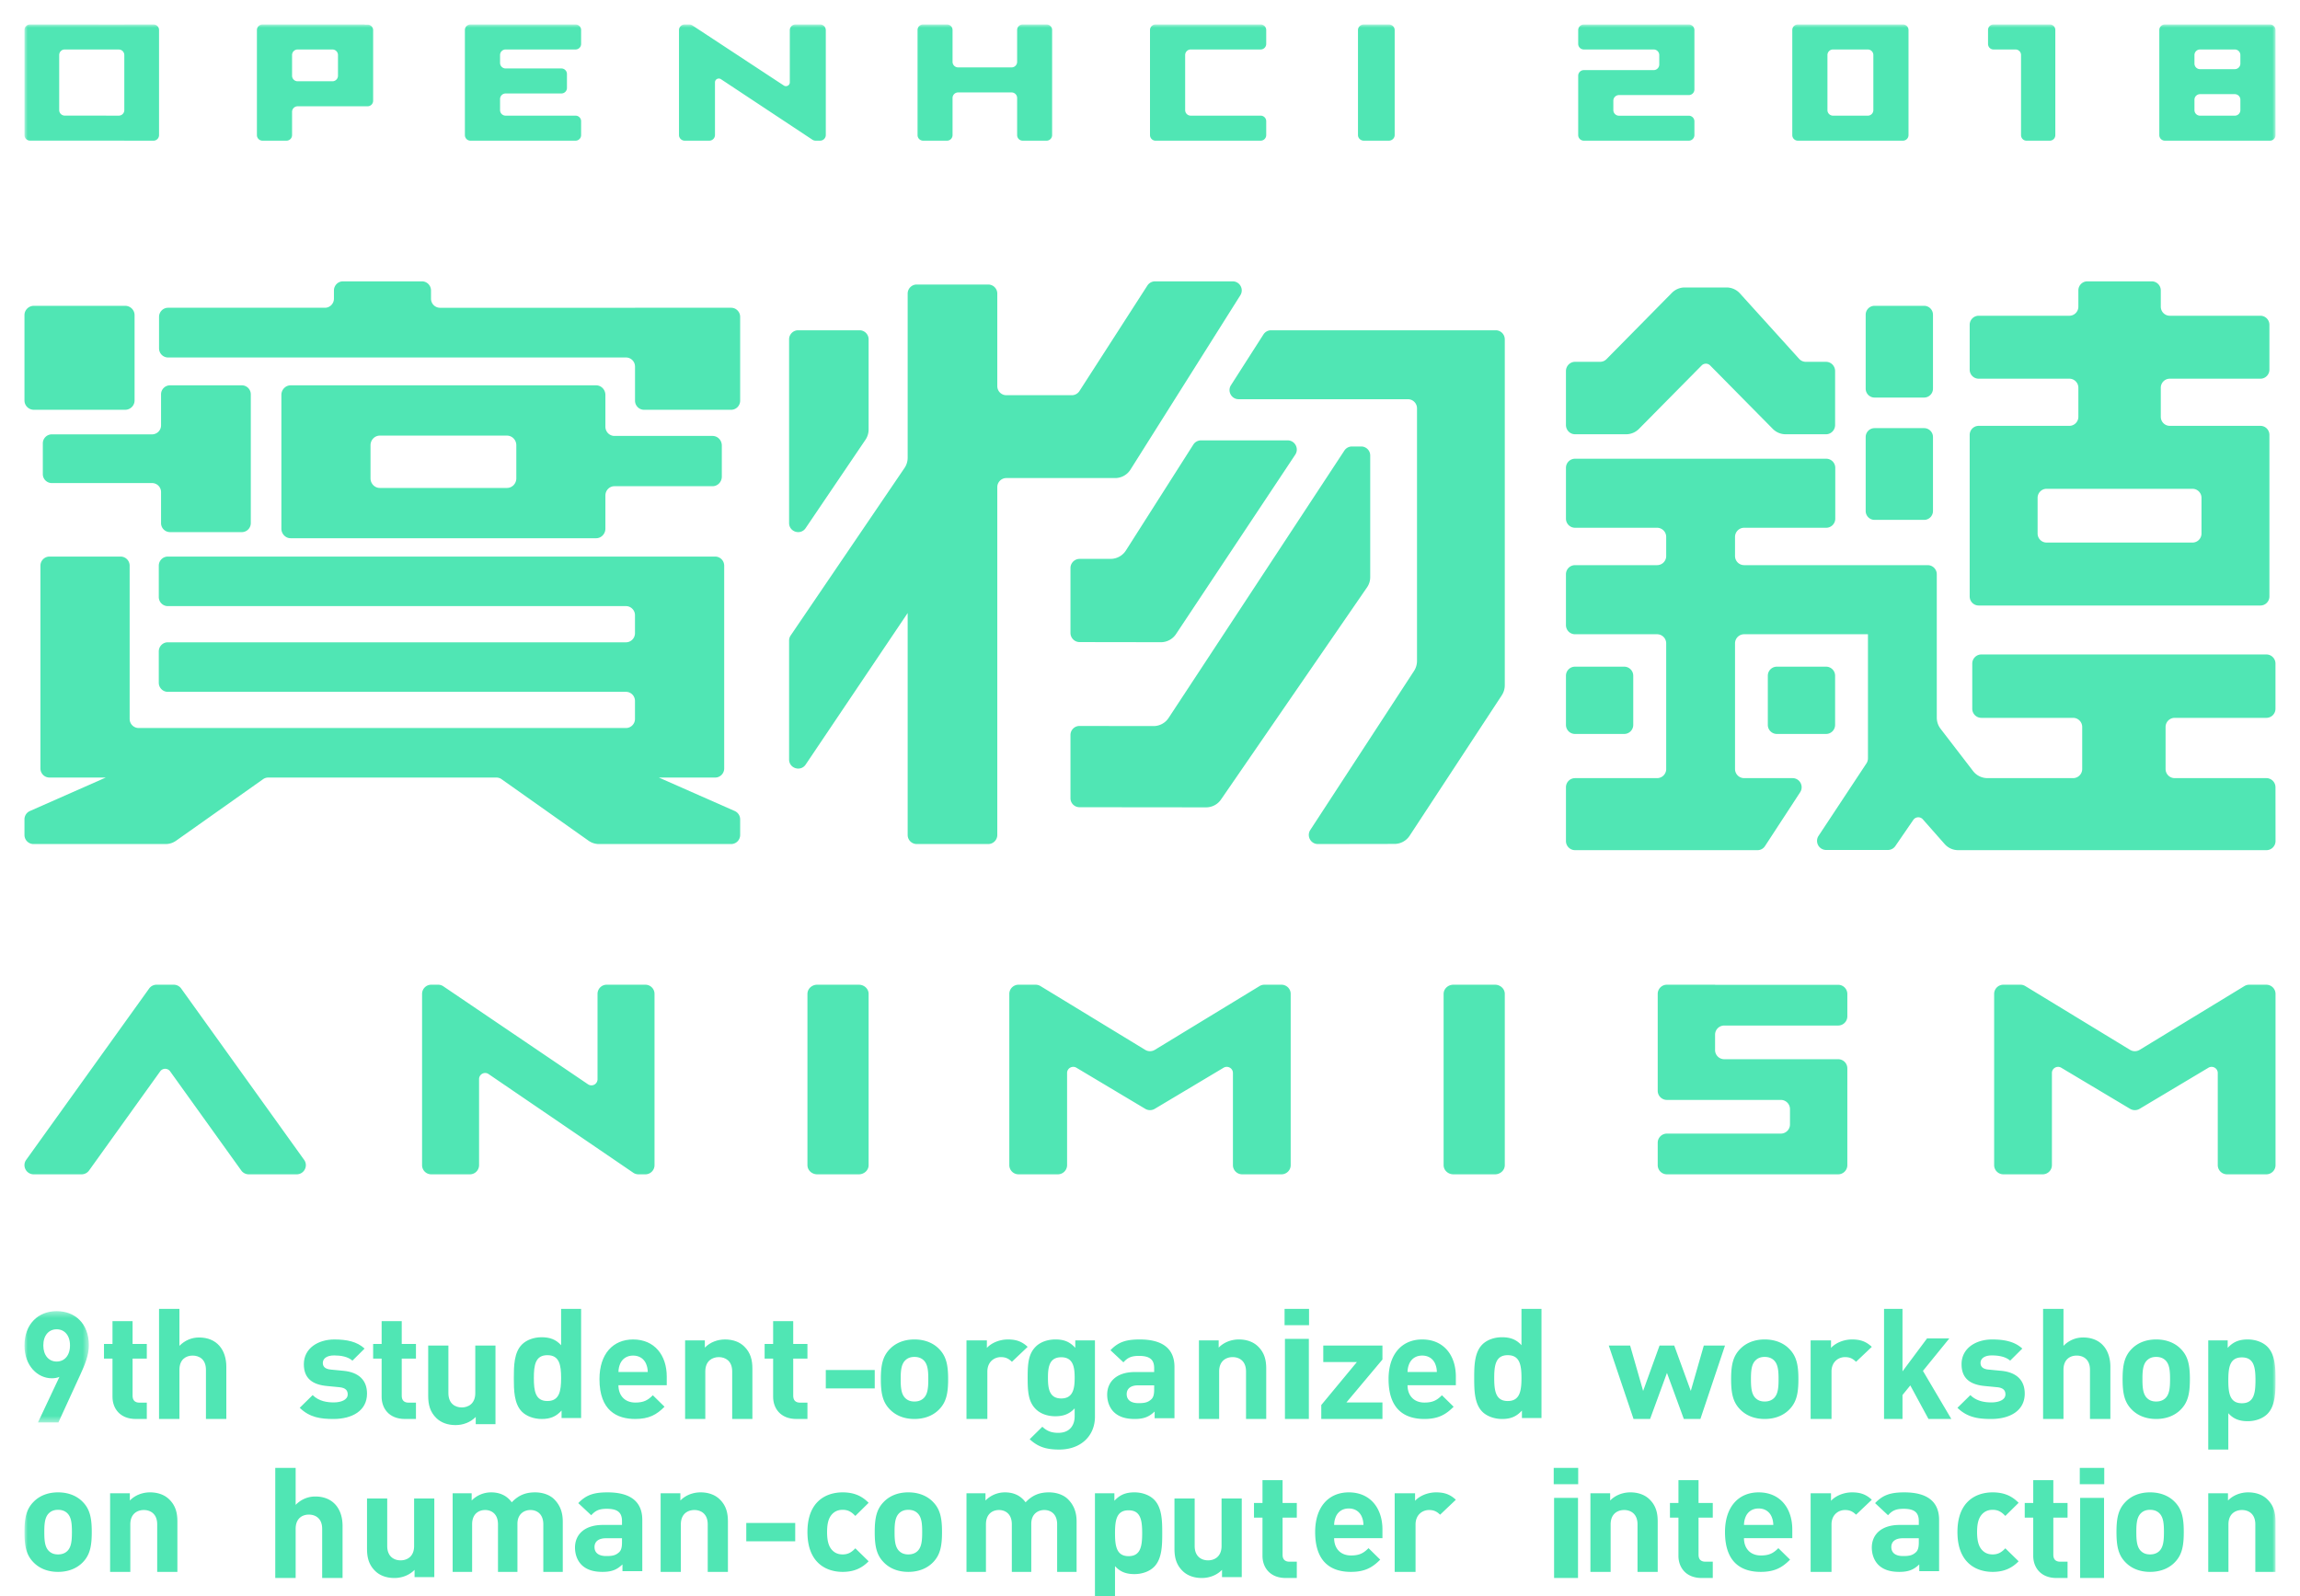 <svg xmlns="http://www.w3.org/2000/svg" xmlns:xlink="http://www.w3.org/1999/xlink" width="376" height="261" viewBox="0 0 376 261">
    <defs>
        <path id="a" d="M0 0h376v261H0z"/>
        <path id="b" d="M0 .37h10.524V18.57H0z"/>
        <path id="d" d="M0 258h368V0H0z"/>
    </defs>
    <g fill="none" fill-rule="evenodd" transform="translate(4 4)">
        <path fill="#50E6B4" d="M99.528 187.742L75.87 171.606c-.66-.45-1.554.026-1.554.829V186.5c0 .829-.668 1.5-1.491 1.5h-6.333A1.497 1.497 0 0 1 65 186.5v-28c0-.829.67-1.5 1.493-1.5h1.143c.298 0 .588.09.834.257l23.66 16.027a.996.996 0 0 0 1.553-.828V158.5c0-.829.668-1.5 1.493-1.5h6.33c.826 0 1.494.671 1.494 1.5v28c0 .829-.668 1.5-1.493 1.5h-1.142c-.297 0-.59-.09-.837-.258M128 186.498v-27.996c0-.828.717-1.502 1.603-1.502h6.794c.884 0 1.603.674 1.603 1.502v27.996c0 .83-.719 1.502-1.603 1.502h-6.794c-.886 0-1.603-.672-1.603-1.502M207 158.5v28c0 .827-.677 1.5-1.513 1.5h-6.417a1.507 1.507 0 0 1-1.513-1.5v-15.07c0-.778-.856-1.258-1.53-.855l-11.246 6.716a1.526 1.526 0 0 1-1.56 0l-11.246-6.716c-.674-.403-1.53.077-1.53.855v15.07c0 .827-.678 1.5-1.513 1.5h-6.419a1.508 1.508 0 0 1-1.513-1.5v-28c0-.829.679-1.5 1.513-1.5h2.784c.28 0 .555.077.794.221l17.117 10.425a1.52 1.52 0 0 0 1.584 0l17.119-10.425c.239-.144.512-.221.792-.221h2.784c.836 0 1.513.671 1.513 1.5M368 158.5v28c0 .827-.677 1.5-1.513 1.5h-6.419a1.507 1.507 0 0 1-1.511-1.5v-15.07c0-.778-.858-1.258-1.53-.855l-11.247 6.716c-.48.286-1.08.286-1.56 0l-11.247-6.716c-.672-.403-1.53.077-1.53.855v15.07c0 .827-.676 1.5-1.511 1.5h-6.419a1.507 1.507 0 0 1-1.513-1.5v-28c0-.829.677-1.5 1.513-1.5h2.784c.28 0 .555.077.792.221l17.119 10.425a1.52 1.52 0 0 0 1.584 0l17.119-10.425a1.53 1.53 0 0 1 .792-.221h2.784c.836 0 1.513.671 1.513 1.5M232 186.498v-27.996c0-.828.717-1.502 1.603-1.502h6.794c.884 0 1.603.674 1.603 1.502v27.996c0 .83-.719 1.502-1.603 1.502h-6.794c-.886 0-1.603-.672-1.603-1.502M298 162.172v-3.658c0-.827-.672-1.5-1.503-1.5h-20.12V157h-7.874a1.5 1.5 0 0 0-1.503 1.5v15.835c0 .83.672 1.5 1.503 1.5h18.618a1.5 1.5 0 0 1 1.503 1.5v2.508c0 .827-.672 1.5-1.503 1.5h-18.618a1.5 1.5 0 0 0-1.503 1.499v3.658c0 .827.672 1.5 1.503 1.5h27.994c.83 0 1.503-.673 1.503-1.5V170.679a1.5 1.5 0 0 0-1.503-1.5h-18.62a1.5 1.5 0 0 1-1.5-1.5v-2.506c0-.83.671-1.5 1.5-1.5h18.62c.83 0 1.503-.673 1.503-1.5M44.496 188h-7.833c-.483 0-.939-.233-1.22-.626l-11.629-16.209a1.003 1.003 0 0 0-1.628 0l-11.628 16.21a1.505 1.505 0 0 1-1.222.625H1.505c-1.222 0-1.933-1.378-1.222-2.368l20.094-28.006A1.505 1.505 0 0 1 21.6 157h2.803c.483 0 .939.233 1.22.626l20.094 28.006c.712.99.002 2.368-1.22 2.368M198.487 61.271h27.677c.82 0 1.485.668 1.485 1.49v41.306c0 .579-.17 1.146-.486 1.631l-16.957 25.998c-.648.99.063 2.306 1.244 2.304l12.52-.02a2.964 2.964 0 0 0 2.475-1.341l15.068-22.965a2.998 2.998 0 0 0 .487-1.64V51.49c0-.824-.663-1.491-1.483-1.491h-36.723c-.505 0-.977.258-1.25.685l-5.307 8.293c-.633.99.076 2.293 1.25 2.293M275.577 55.755l10.234 10.365c.557.564 1.31.88 2.095.88h6.608c.82 0 1.486-.679 1.486-1.515v-8.813c0-.836-.666-1.515-1.486-1.515l-3.3.002c-.415 0-.813-.176-1.093-.488l-9.678-10.696a2.95 2.95 0 0 0-2.185-.975h-6.844c-.786 0-1.54.318-2.096.882L258.63 54.717c-.278.284-.655.44-1.048.44h-4.097c-.82 0-1.486.679-1.486 1.515v8.813c0 .836.666 1.515 1.486 1.515h8.356a2.94 2.94 0 0 0 2.094-.88l10.245-10.365a.977.977 0 0 1 1.396 0M286.48 116h8.04a1.48 1.48 0 0 0 1.48-1.48v-8.04c0-.818-.663-1.48-1.48-1.48h-8.04a1.48 1.48 0 0 0-1.48 1.48v8.04c0 .817.663 1.48 1.48 1.48M261.52 105h-8.04a1.48 1.48 0 0 0-1.48 1.48v8.04c0 .817.663 1.48 1.48 1.48h8.04c.817 0 1.48-.663 1.48-1.48v-8.04c0-.818-.663-1.48-1.48-1.48M310.546 66h-8.092c-.804 0-1.454.65-1.454 1.454v12.092c0 .803.65 1.454 1.454 1.454h8.092c.803 0 1.454-.651 1.454-1.454V67.454c0-.804-.651-1.454-1.454-1.454M310.546 46h-8.092c-.804 0-1.454.65-1.454 1.454v12.092c0 .803.65 1.454 1.454 1.454h8.092c.803 0 1.454-.651 1.454-1.454V47.454c0-.804-.651-1.454-1.454-1.454M16.456 46H1.544C.692 46 0 46.683 0 47.525v13.95C0 62.317.692 63 1.544 63h14.912c.852 0 1.544-.683 1.544-1.525v-13.95c0-.842-.692-1.525-1.544-1.525M99.812 46.32H67.934a1.483 1.483 0 0 1-1.473-1.497v-1.327c0-.826-.66-1.496-1.476-1.496H52.067c-.814 0-1.475.67-1.475 1.496v1.327c0 .828-.66 1.496-1.474 1.496H23.475c-.815 0-1.475.67-1.475 1.497v5.136c0 .826.66 1.495 1.475 1.495h74.863c.816 0 1.474.67 1.474 1.496v5.56c0 .827.66 1.497 1.475 1.497h14.24c.814 0 1.473-.67 1.473-1.496V47.816c0-.827-.659-1.497-1.473-1.497H99.812z"/>
        <path fill="#50E6B4" d="M80.408 74.204c0 .868-.683 1.574-1.53 1.574H58.091c-.838 0-1.52-.706-1.52-1.574v-5.408c0-.868.682-1.574 1.52-1.574h20.785c.848 0 1.531.706 1.531 1.574v5.408zm32.07-6.93H96.443c-.81 0-1.474-.677-1.474-1.514v-5.187c0-.866-.681-1.573-1.52-1.573H43.52c-.838 0-1.521.707-1.521 1.573v21.854c0 .868.683 1.573 1.52 1.573H93.45c.839 0 1.52-.705 1.52-1.573V77.02c0-.849.664-1.525 1.474-1.525h16.035c.848 0 1.522-.705 1.522-1.573v-5.076c0-.868-.674-1.572-1.522-1.572zM37 81.534V60.466A1.47 1.47 0 0 0 35.526 59H23.801a1.47 1.47 0 0 0-1.473 1.466v5.085c0 .81-.66 1.466-1.474 1.466H4.474A1.47 1.47 0 0 0 3 68.484v5.03c0 .812.658 1.467 1.474 1.467h16.38a1.47 1.47 0 0 1 1.474 1.466v5.087c0 .81.66 1.466 1.473 1.466h11.725A1.47 1.47 0 0 0 37 81.534M114.39 121.637V88.491c0-.823-.66-1.491-1.475-1.491H23.431c-.812 0-1.473.668-1.473 1.49v5.118c0 .823.66 1.49 1.473 1.49H98.33c.814 0 1.475.667 1.475 1.49v2.937c0 .824-.66 1.491-1.475 1.491H23.43c-.812 0-1.473.666-1.473 1.49v5.117c0 .823.66 1.49 1.473 1.49H98.33c.814 0 1.475.668 1.475 1.49v2.937c0 .823-.66 1.49-1.475 1.49H18.67a1.483 1.483 0 0 1-1.475-1.49V88.49c0-.822-.66-1.49-1.475-1.49H4.085c-.815 0-1.475.668-1.475 1.49v33.147c0 .823.66 1.49 1.475 1.49h9.206L.884 128.603A1.487 1.487 0 0 0 0 129.967v2.542C0 133.332.659 134 1.473 134h21.61c.605 0 1.196-.189 1.693-.539l14.229-10.063c.248-.176.543-.27.846-.27h37.298c.303 0 .598.094.846.27l14.23 10.063c.496.35 1.087.539 1.691.539h21.609c.816 0 1.475-.668 1.475-1.49v-2.543a1.49 1.49 0 0 0-.884-1.365l-12.407-5.474h9.206c.815 0 1.475-.668 1.475-1.49M180.808 72.778l17.96-28.502c.624-.989-.085-2.276-1.251-2.276h-12.695c-.502 0-.97.257-1.245.679l-11.114 17.26a1.482 1.482 0 0 1-1.245.678h-10.7a1.482 1.482 0 0 1-1.482-1.483v-15.13c0-.82-.663-1.485-1.482-1.485h-11.688c-.818 0-1.482.665-1.482 1.484v26.839c0 .594-.179 1.176-.513 1.669L125.256 99.9a1.496 1.496 0 0 0-.256.835v19.44c0 1.465 1.893 2.044 2.71.829l16.674-24.774v36.286c0 .82.664 1.484 1.482 1.484h11.688c.819 0 1.482-.665 1.482-1.484V75.645c0-.818.664-1.483 1.482-1.483h17.785a2.961 2.961 0 0 0 2.505-1.384M354.427 75.92c.813 0 1.47.662 1.47 1.482v5.823c0 .82-.657 1.483-1.47 1.483h-23.854c-.813 0-1.47-.662-1.47-1.483v-5.823c0-.82.657-1.483 1.47-1.483h23.854zm-3.714-18.004h14.818c.812 0 1.469-.663 1.469-1.482v-7.327c0-.81-.657-1.483-1.469-1.483h-14.818c-.814 0-1.47-.663-1.47-1.482v-2.66A1.48 1.48 0 0 0 347.771 42h-10.535c-.814 0-1.469.663-1.469 1.482v2.66c0 .82-.667 1.482-1.47 1.482H319.47c-.813 0-1.47.673-1.47 1.483v7.327c0 .82.657 1.482 1.47 1.482h14.828c.803 0 1.47.662 1.47 1.483v4.745c0 .82-.667 1.483-1.47 1.483H319.47c-.813 0-1.47.663-1.47 1.484v26.406c0 .82.657 1.483 1.47 1.483h46.061c.812 0 1.469-.663 1.469-1.483V67.11c0-.821-.657-1.484-1.469-1.484h-14.818c-.814 0-1.47-.662-1.47-1.483V59.4c0-.82.656-1.483 1.47-1.483z"/>
        <path fill="#50E6B4" d="M368 133.505c0 .824-.664 1.495-1.487 1.495h-50.391a2.944 2.944 0 0 1-2.221-1.007l-3.558-4.031a.99.99 0 0 0-1.558.09l-2.934 4.27a1.474 1.474 0 0 1-1.229.648H294.54a1.49 1.49 0 0 1-1.24-2.32l7.822-11.836c.159-.25.247-.527.247-.826v-20.29h-20.243a1.49 1.49 0 0 0-1.487 1.494v20.537a1.49 1.49 0 0 0 1.487 1.494h7.912c1.19 0 1.892 1.315 1.247 2.31l-5.74 8.79a1.447 1.447 0 0 1-1.239.677h-29.82a1.49 1.49 0 0 1-1.486-1.494v-8.79a1.49 1.49 0 0 1 1.486-1.493H266.9a1.49 1.49 0 0 0 1.487-1.494v-20.537a1.49 1.49 0 0 0-1.487-1.493h-13.415c-.82 0-1.486-.667-1.486-1.492v-8.314a1.49 1.49 0 0 1 1.486-1.492H266.9a1.49 1.49 0 0 0 1.487-1.493v-3.126c0-.823-.67-1.493-1.487-1.493h-13.415A1.49 1.49 0 0 1 252 80.795v-8.303A1.49 1.49 0 0 1 253.486 71h41.054a1.49 1.49 0 0 1 1.487 1.492v8.303a1.49 1.49 0 0 1-1.487 1.494h-13.414c-.817 0-1.487.67-1.487 1.493v3.126a1.49 1.49 0 0 0 1.487 1.493h30.008a1.49 1.49 0 0 1 1.488 1.492v23.436c0 .656.218 1.302.615 1.82l5.313 6.91a2.976 2.976 0 0 0 2.36 1.164h13.998c.813 0 1.488-.667 1.488-1.494v-6.868c0-.826-.675-1.493-1.488-1.493h-15a1.49 1.49 0 0 1-1.487-1.494v-7.376a1.49 1.49 0 0 1 1.488-1.494h46.595a1.49 1.49 0 0 1 1.487 1.494v7.376a1.49 1.49 0 0 1-1.487 1.494h-14.99a1.49 1.49 0 0 0-1.488 1.493v6.868a1.49 1.49 0 0 0 1.487 1.494h14.989c.821 0 1.487.667 1.49 1.493l.008 8.789zM206.504 68H192.34c-.512 0-.986.262-1.26.694L180.07 85.99a2.978 2.978 0 0 1-2.512 1.385l-5.065.002A1.5 1.5 0 0 0 171 88.878v10.6c0 .83.667 1.5 1.492 1.502l13.278.02a2.979 2.979 0 0 0 2.492-1.342l19.486-29.324c.66-.999-.053-2.334-1.244-2.334M136.52 50h-10.042c-.815 0-1.478.664-1.478 1.483v30.031c0 1.462 1.885 2.042 2.704.833l9.786-14.454c.331-.492.51-1.072.51-1.666V51.483c0-.819-.663-1.483-1.48-1.483"/>
        <path fill="#50E6B4" d="M218.528 69h-1.517c-.502 0-.971.256-1.241.678l-28.729 43.705a2.94 2.94 0 0 1-2.464 1.327l-12.105-.016a1.47 1.47 0 0 0-1.472 1.468v10.35c0 .81.657 1.465 1.468 1.467l20.706.021a2.946 2.946 0 0 0 2.46-1.32l23.88-34.697c.317-.48.486-1.042.486-1.615v-19.9c0-.81-.66-1.468-1.472-1.468M296 66v-9"/>
        <g transform="translate(0 210)">
            <mask id="c" fill="#fff">
                <use xlink:href="#b"/>
            </mask>
            <path fill="#50E6B4" d="M5.263 3.336c-1.258 0-2.182.963-2.182 2.637 0 1.596.877 2.636 2.182 2.636 1.255 0 2.181-.964 2.181-2.636 0-1.674-.926-2.637-2.181-2.637m3.863 7.427l-3.58 7.806H2.206l3.508-7.452c-.403.178-.853.228-1.258.228C2.181 11.345 0 9.344 0 5.998 0 2.45 2.276.37 5.263.37c2.986 0 5.261 2.004 5.261 5.577 0 1.647-.64 3.169-1.398 4.816" mask="url(#c)"/>
        </g>
        <path fill="#50E6B4" d="M18.205 228c-2.68 0-3.816-1.819-3.816-3.612v-6.255H13v-2.4h1.39V212h3.284v3.733H20v2.4h-2.326v6.061c0 .727.354 1.139 1.137 1.139H20V228h-1.795zM29.667 228v-8.04c0-1.744-1.13-2.325-2.18-2.325-1.051 0-2.154.606-2.154 2.324V228H22v-18h3.333v6.043c.897-.912 2.025-1.367 3.204-1.367 2.923 0 4.463 2.024 4.463 4.803V228h-3.333zM50.512 228c-2.036 0-3.872-.22-5.512-1.828l2.111-2.074c1.067 1.048 2.458 1.194 3.451 1.194 1.117 0 2.283-.365 2.283-1.316 0-.634-.346-1.074-1.365-1.17l-2.036-.197c-2.333-.22-3.772-1.219-3.772-3.56 0-2.633 2.357-4.049 4.99-4.049 2.011 0 3.698.341 4.941 1.489l-1.987 1.974c-.744-.658-1.888-.853-3.004-.853-1.29 0-1.837.585-1.837 1.219 0 .465.197 1.001 1.34 1.099l2.035.195c2.558.243 3.85 1.584 3.85 3.731 0 2.804-2.434 4.146-5.488 4.146M62.205 228c-2.68 0-3.816-1.819-3.816-3.612v-6.255H57v-2.4h1.39V212h3.284v3.733H64v2.4h-2.326v6.061c0 .727.354 1.139 1.137 1.139H64V228h-1.795zM73.773 228.852v-1.183c-.863.887-2.082 1.331-3.302 1.331-1.32 0-2.389-.42-3.125-1.134-1.067-1.036-1.346-2.245-1.346-3.65V216h3.303v7.77c0 1.752 1.142 2.344 2.185 2.344 1.041 0 2.21-.592 2.21-2.344V216H77v12.852h-3.227zM85.488 217.57c-1.964 0-2.215 1.605-2.215 3.736 0 2.132.251 3.76 2.215 3.76 1.965 0 2.241-1.628 2.241-3.76 0-2.131-.276-3.735-2.24-3.735zm2.317 10.28v-1.228c-.908 1.002-1.864 1.378-3.25 1.378-1.282 0-2.49-.451-3.222-1.178-1.308-1.304-1.333-3.56-1.333-5.516 0-1.954.025-4.186 1.333-5.49.732-.728 1.914-1.179 3.2-1.179 1.333 0 2.34.351 3.196 1.303V210H91v17.85h-3.195zM101.608 218.95c-.34-.755-1.042-1.316-2.109-1.316-1.065 0-1.768.561-2.107 1.317-.194.463-.266.804-.29 1.367h4.796c-.024-.563-.096-.904-.29-1.367zm-4.506 3.537c0 1.635.993 2.83 2.762 2.83 1.38 0 2.059-.39 2.86-1.195l1.913 1.877c-1.284 1.294-2.52 2.001-4.797 2.001-2.982 0-5.84-1.365-5.84-6.512 0-4.146 2.23-6.488 5.5-6.488 3.512 0 5.5 2.586 5.5 6.073v1.414h-7.898zM115.697 228v-7.771c0-1.75-1.142-2.343-2.185-2.343-1.041 0-2.21.592-2.21 2.343V228H108v-12.852h3.227v1.185c.863-.89 2.083-1.333 3.302-1.333 1.32 0 2.389.42 3.125 1.134 1.067 1.037 1.346 2.245 1.346 3.65V228h-3.303zM126.205 228c-2.68 0-3.816-1.819-3.816-3.612v-6.255H121v-2.4h1.39V212h3.284v3.733H128v2.4h-2.326v6.061c0 .727.354 1.139 1.137 1.139H128V228h-1.795z"/>
        <mask id="e" fill="#fff">
            <use xlink:href="#d"/>
        </mask>
        <path fill="#50E6B4" d="M131 223h8v-3h-8zM147.01 218.415c-.375-.366-.873-.561-1.522-.561-.65 0-1.123.195-1.497.56-.673.659-.748 1.756-.748 3.074 0 1.316.075 2.44.748 3.097.374.366.847.561 1.497.561.649 0 1.147-.195 1.521-.56.673-.659.748-1.782.748-3.098 0-1.318-.075-2.415-.748-3.073m2.52 8.023c-.798.829-2.12 1.562-4.04 1.562-1.922 0-3.218-.733-4.016-1.562-1.174-1.194-1.473-2.633-1.473-4.95 0-2.293.3-3.732 1.473-4.926.798-.83 2.094-1.562 4.015-1.562 1.92 0 3.243.731 4.041 1.562 1.172 1.194 1.471 2.633 1.471 4.926 0 2.317-.3 3.756-1.47 4.95M161.427 218.65c-.524-.492-.972-.764-1.811-.764-1.05 0-2.204.74-2.204 2.369V228H154v-12.852h3.333v1.233c.656-.738 1.968-1.381 3.439-1.381 1.337 0 2.282.32 3.228 1.208l-2.573 2.443zM169.488 217.91c-1.966 0-2.17 1.64-2.17 3.356 0 1.714.204 3.381 2.17 3.381s2.196-1.667 2.196-3.381c0-1.717-.23-3.357-2.196-3.357M169.157 233c-2.043 0-3.446-.398-4.825-1.69l2.068-2.04c.74.698 1.481.997 2.603.997 1.99 0 2.68-1.369 2.68-2.686v-1.317c-.867.944-1.863 1.292-3.164 1.292-1.303 0-2.425-.422-3.167-1.143-1.25-1.22-1.352-2.884-1.352-5.147 0-2.263.102-3.904 1.352-5.123.742-.72 1.89-1.143 3.19-1.143 1.405 0 2.324.373 3.244 1.367v-1.218H175v12.482c0 3.108-2.27 5.369-5.843 5.369M184.682 222.502h-2.63c-1.198 0-1.862.538-1.862 1.441 0 .882.613 1.468 1.914 1.468.918 0 1.507-.073 2.093-.613.357-.317.485-.83.485-1.612v-.684zm.076 5.378v-1.101c-.892.855-1.736 1.221-3.267 1.221-1.506 0-2.603-.366-3.394-1.124-.714-.708-1.097-1.734-1.097-2.86 0-2.027 1.454-3.69 4.542-3.69h3.14v-.634c0-1.393-.716-2.005-2.476-2.005-1.276 0-1.862.295-2.553 1.052l-2.117-1.98c1.3-1.368 2.578-1.759 4.797-1.759 3.726 0 5.667 1.514 5.667 4.496v8.384h-3.242zM199.698 228v-7.771c0-1.75-1.143-2.343-2.185-2.343-1.041 0-2.209.592-2.209 2.343V228H192v-12.852h3.226v1.185c.865-.89 2.084-1.333 3.302-1.333 1.322 0 2.388.42 3.125 1.134 1.068 1.037 1.347 2.245 1.347 3.65V228h-3.302zM206.06 228h3.91v-13.098h-3.91V228zm-.06-15.335h4V210h-4v2.665zM212 228v-2.28l5.82-7.025h-5.493V216H222v2.28l-5.895 7.025H222V228zM230.608 218.95c-.34-.755-1.042-1.316-2.109-1.316-1.065 0-1.768.561-2.107 1.317-.194.463-.266.804-.29 1.367h4.796c-.024-.563-.096-.904-.29-1.367zm-4.506 3.537c0 1.635.993 2.83 2.762 2.83 1.38 0 2.059-.39 2.86-1.195l1.913 1.877c-1.284 1.294-2.52 2.001-4.797 2.001-2.982 0-5.84-1.365-5.84-6.512 0-4.146 2.23-6.488 5.5-6.488 3.512 0 5.5 2.586 5.5 6.073v1.414h-7.898zM242.487 217.57c-1.963 0-2.215 1.605-2.215 3.736 0 2.132.252 3.76 2.215 3.76 1.964 0 2.241-1.628 2.241-3.76 0-2.131-.277-3.735-2.24-3.735zm2.316 10.28v-1.228c-.907 1.002-1.863 1.378-3.246 1.378-1.285 0-2.492-.451-3.222-1.178-1.31-1.304-1.335-3.56-1.335-5.516 0-1.954.025-4.186 1.335-5.49.73-.728 1.912-1.179 3.197-1.179 1.333 0 2.34.351 3.196 1.303V210H248v17.85h-3.197zM273.977 228h-2.707l-2.758-7.532-2.758 7.532h-2.706L259 216h3.491l2.125 7.416 2.682-7.416h2.404l2.706 7.416 2.126-7.416H278zM286.01 218.415c-.375-.366-.873-.561-1.522-.561-.65 0-1.123.195-1.497.56-.673.659-.748 1.756-.748 3.074 0 1.316.075 2.44.748 3.097.374.366.847.561 1.497.561.649 0 1.147-.195 1.521-.56.673-.659.748-1.782.748-3.098 0-1.318-.075-2.415-.748-3.073m2.52 8.023c-.798.829-2.12 1.562-4.04 1.562-1.922 0-3.218-.733-4.016-1.562-1.174-1.194-1.473-2.633-1.473-4.95 0-2.293.3-3.732 1.473-4.926.798-.83 2.094-1.562 4.015-1.562 1.92 0 3.243.731 4.041 1.562 1.172 1.194 1.471 2.633 1.471 4.926 0 2.317-.3 3.756-1.47 4.95M299.427 218.65c-.524-.492-.972-.764-1.811-.764-1.05 0-2.204.74-2.204 2.369V228H292v-12.852h3.333v1.233c.656-.738 1.968-1.381 3.439-1.381 1.337 0 2.282.32 3.228 1.208l-2.573 2.443zM311.264 228l-2.971-5.487-1.276 1.569V228H304v-18h3.017v10.214l4.015-5.386h3.643l-4.316 5.31L315 228zM321.512 228c-2.036 0-3.874-.22-5.512-1.828l2.111-2.074c1.067 1.048 2.458 1.194 3.451 1.194 1.117 0 2.283-.365 2.283-1.316 0-.634-.346-1.074-1.365-1.17l-2.036-.197c-2.333-.22-3.772-1.219-3.772-3.56 0-2.633 2.357-4.049 4.99-4.049 2.011 0 3.698.341 4.941 1.489l-1.987 1.974c-.744-.658-1.888-.853-3.004-.853-1.29 0-1.837.585-1.837 1.219 0 .465.197 1.001 1.34 1.099l2.035.195c2.558.243 3.85 1.584 3.85 3.731 0 2.804-2.434 4.146-5.488 4.146M337.666 228v-8.04c0-1.744-1.127-2.325-2.18-2.325-1.05 0-2.152.606-2.152 2.324V228H330v-18h3.334v6.043c.896-.912 2.024-1.367 3.205-1.367 2.921 0 4.461 2.024 4.461 4.803V228h-3.334zM350.01 218.415c-.375-.366-.873-.561-1.522-.561-.65 0-1.123.195-1.497.56-.673.659-.748 1.756-.748 3.074 0 1.316.075 2.44.748 3.097.374.366.847.561 1.497.561.649 0 1.147-.195 1.521-.56.673-.659.748-1.782.748-3.098 0-1.318-.075-2.415-.748-3.073m2.52 8.023c-.798.829-2.12 1.562-4.04 1.562-1.922 0-3.218-.733-4.016-1.562-1.174-1.194-1.473-2.633-1.473-4.95 0-2.293.3-3.732 1.473-4.926.798-.83 2.094-1.562 4.015-1.562 1.92 0 3.243.731 4.041 1.562 1.172 1.194 1.471 2.633 1.471 4.926 0 2.317-.3 3.756-1.47 4.95M362.5 217.933c-1.968 0-2.219 1.604-2.219 3.736 0 2.131.25 3.76 2.219 3.76 1.968 0 2.22-1.629 2.22-3.76 0-2.132-.252-3.736-2.22-3.736m4.162 9.252c-.731.727-1.916 1.178-3.204 1.178-1.336 0-2.32-.351-3.177-1.303V233H357v-17.85h3.179v1.228c.91-1.002 1.892-1.378 3.28-1.378 1.287 0 2.472.451 3.203 1.18 1.313 1.302 1.338 3.534 1.338 5.489 0 1.956-.025 4.211-1.338 5.516M7.01 243.415c-.375-.366-.873-.561-1.522-.561-.65 0-1.123.195-1.497.56-.673.659-.748 1.756-.748 3.074 0 1.316.075 2.44.748 3.097.374.366.847.561 1.497.561.649 0 1.147-.195 1.521-.56.673-.659.748-1.782.748-3.098 0-1.318-.075-2.415-.748-3.073m2.52 8.023c-.798.829-2.12 1.562-4.04 1.562-1.922 0-3.218-.733-4.016-1.562C.299 250.244 0 248.805 0 246.488c0-2.293.3-3.732 1.473-4.926.798-.83 2.094-1.562 4.015-1.562 1.92 0 3.243.731 4.041 1.562 1.172 1.194 1.471 2.633 1.471 4.926 0 2.317-.3 3.756-1.47 4.95M21.698 253v-7.771c0-1.75-1.143-2.343-2.185-2.343-1.041 0-2.209.592-2.209 2.343V253H14v-12.852h3.226v1.185c.865-.89 2.084-1.333 3.302-1.333 1.322 0 2.388.42 3.125 1.134 1.068 1.037 1.347 2.245 1.347 3.65V253h-3.302zM48.667 254v-8.04c0-1.744-1.13-2.325-2.18-2.325-1.051 0-2.154.606-2.154 2.324V254H41v-18h3.333v6.043c.897-.912 2.025-1.367 3.204-1.367 2.923 0 4.463 2.024 4.463 4.803V254h-3.333zM63.773 253.852v-1.183c-.863.887-2.082 1.331-3.302 1.331-1.32 0-2.389-.42-3.123-1.134-1.069-1.036-1.348-2.245-1.348-3.65V241h3.303v7.77c0 1.752 1.142 2.344 2.185 2.344 1.041 0 2.21-.592 2.21-2.344V241H67v12.852h-3.227zM84.82 253v-7.771c0-1.75-1.1-2.343-2.103-2.343-.978 0-2.127.592-2.127 2.269V253h-3.18v-7.771c0-1.75-1.1-2.343-2.103-2.343-1.002 0-2.126.592-2.126 2.343V253H70v-12.852h3.108v1.185c.83-.865 2.004-1.333 3.177-1.333 1.42 0 2.568.518 3.375 1.627 1.077-1.134 2.226-1.627 3.815-1.627 1.272 0 2.421.42 3.13 1.134 1.028 1.037 1.395 2.245 1.395 3.65V253h-3.18zM97.682 247.502h-2.63c-1.198 0-1.862.538-1.862 1.441 0 .882.613 1.468 1.914 1.468.918 0 1.507-.073 2.093-.613.357-.317.485-.83.485-1.612v-.684zm.076 5.378v-1.101c-.892.855-1.736 1.221-3.267 1.221-1.506 0-2.603-.366-3.394-1.124-.714-.708-1.097-1.734-1.097-2.86 0-2.027 1.454-3.69 4.542-3.69h3.14v-.634c0-1.393-.716-2.005-2.476-2.005-1.276 0-1.862.295-2.553 1.052l-2.117-1.98c1.3-1.368 2.578-1.759 4.797-1.759 3.726 0 5.667 1.514 5.667 4.496v8.384h-3.242zM111.698 253v-7.771c0-1.75-1.143-2.343-2.185-2.343-1.041 0-2.209.592-2.209 2.343V253H104v-12.852h3.226v1.185c.865-.89 2.084-1.333 3.302-1.333 1.322 0 2.388.42 3.125 1.134 1.068 1.037 1.347 2.245 1.347 3.65V253h-3.302zM118 248h8v-3h-8zM133.753 253c-2.568 0-5.753-1.365-5.753-6.512 0-5.147 3.185-6.488 5.753-6.488 1.778 0 3.11.536 4.247 1.708l-2.173 2.145c-.666-.707-1.234-1-2.074-1-.765 0-1.358.269-1.826.83-.494.61-.716 1.464-.716 2.805 0 1.34.222 2.22.716 2.83.468.56 1.06.828 1.826.828.84 0 1.408-.292 2.074-1l2.173 2.121c-1.137 1.172-2.47 1.733-4.247 1.733M146.01 243.415c-.375-.366-.873-.561-1.522-.561-.65 0-1.123.195-1.497.56-.673.659-.748 1.756-.748 3.074 0 1.316.075 2.44.748 3.097.374.366.847.561 1.497.561.649 0 1.147-.195 1.521-.56.673-.659.748-1.782.748-3.098 0-1.318-.075-2.415-.748-3.073m2.52 8.023c-.798.829-2.12 1.562-4.04 1.562-1.922 0-3.218-.733-4.016-1.562-1.174-1.194-1.473-2.633-1.473-4.95 0-2.293.3-3.732 1.473-4.926.798-.83 2.094-1.562 4.015-1.562 1.92 0 3.243.731 4.041 1.562 1.172 1.194 1.471 2.633 1.471 4.926 0 2.317-.3 3.756-1.47 4.95M168.82 253v-7.771c0-1.75-1.1-2.343-2.103-2.343-.978 0-2.127.592-2.127 2.269V253h-3.179v-7.771c0-1.75-1.101-2.343-2.104-2.343-1.002 0-2.126.592-2.126 2.343V253H154v-12.852h3.106v1.185a4.438 4.438 0 0 1 3.18-1.333c1.419 0 2.567.518 3.374 1.627 1.077-1.134 2.226-1.627 3.815-1.627 1.272 0 2.421.42 3.13 1.134 1.028 1.037 1.395 2.245 1.395 3.65V253h-3.18zM180.5 242.933c-1.968 0-2.219 1.604-2.219 3.736 0 2.131.25 3.76 2.219 3.76 1.968 0 2.22-1.629 2.22-3.76 0-2.132-.252-3.736-2.22-3.736m4.162 9.252c-.731.727-1.916 1.178-3.204 1.178-1.336 0-2.32-.351-3.177-1.303V258H175v-17.85h3.179v1.228c.91-1.002 1.892-1.378 3.28-1.378 1.287 0 2.472.451 3.203 1.18 1.313 1.302 1.338 3.534 1.338 5.489 0 1.956-.025 4.211-1.338 5.516M195.773 253.852v-1.183c-.863.887-2.082 1.331-3.302 1.331-1.32 0-2.389-.42-3.123-1.134-1.069-1.036-1.348-2.245-1.348-3.65V241h3.303v7.77c0 1.752 1.142 2.344 2.185 2.344 1.041 0 2.21-.592 2.21-2.344V241H199v12.852h-3.227zM206.205 254c-2.68 0-3.816-1.819-3.816-3.612v-6.255H201v-2.4h1.39V238h3.284v3.733H208v2.4h-2.326v6.061c0 .727.354 1.139 1.137 1.139H208V254h-1.795zM218.608 243.95c-.34-.755-1.042-1.316-2.109-1.316-1.065 0-1.768.561-2.107 1.317-.194.463-.266.804-.29 1.367h4.796c-.024-.563-.096-.904-.29-1.367zm-4.506 3.537c0 1.635.993 2.83 2.762 2.83 1.38 0 2.059-.39 2.86-1.195l1.913 1.877c-1.284 1.294-2.52 2.001-4.797 2.001-2.982 0-5.84-1.365-5.84-6.512 0-4.146 2.23-6.488 5.5-6.488 3.512 0 5.5 2.586 5.5 6.073v1.414h-7.898zM231.427 243.65c-.524-.492-.972-.764-1.811-.764-1.05 0-2.204.74-2.204 2.369V253H224v-12.852h3.333v1.233c.656-.738 1.968-1.381 3.439-1.381 1.337 0 2.282.32 3.228 1.208l-2.573 2.443zM250.06 254h3.91v-13.097h-3.91V254zm-.06-15.335h4V236h-4v2.665zM263.698 253v-7.771c0-1.75-1.143-2.343-2.185-2.343-1.041 0-2.209.592-2.209 2.343V253H256v-12.852h3.226v1.185c.865-.89 2.084-1.333 3.302-1.333 1.322 0 2.388.42 3.125 1.134 1.068 1.037 1.347 2.245 1.347 3.65V253h-3.302zM274.205 254c-2.68 0-3.816-1.819-3.816-3.612v-6.255H269v-2.4h1.39V238h3.284v3.733H276v2.4h-2.326v6.061c0 .727.354 1.139 1.137 1.139H276V254h-1.795zM285.608 243.95c-.34-.755-1.042-1.316-2.109-1.316-1.065 0-1.768.561-2.107 1.317-.194.463-.266.804-.29 1.367h4.796c-.024-.563-.096-.904-.29-1.367zm-4.506 3.537c0 1.635.993 2.83 2.762 2.83 1.38 0 2.059-.39 2.86-1.195l1.913 1.877c-1.284 1.294-2.52 2.001-4.797 2.001-2.982 0-5.84-1.365-5.84-6.512 0-4.146 2.23-6.488 5.5-6.488 3.512 0 5.5 2.586 5.5 6.073v1.414h-7.898zM299.427 243.65c-.524-.492-.972-.764-1.811-.764-1.05 0-2.204.74-2.204 2.369V253H292v-12.852h3.331v1.233c.658-.738 1.97-1.381 3.44-1.381 1.338 0 2.283.32 3.229 1.208l-2.573 2.443zM309.682 247.502h-2.63c-1.198 0-1.862.538-1.862 1.441 0 .882.613 1.468 1.914 1.468.918 0 1.507-.073 2.093-.613.357-.317.485-.83.485-1.612v-.684zm.076 5.378v-1.101c-.892.855-1.736 1.221-3.267 1.221-1.506 0-2.603-.366-3.394-1.124-.714-.708-1.097-1.734-1.097-2.86 0-2.027 1.454-3.69 4.542-3.69h3.14v-.634c0-1.393-.716-2.005-2.476-2.005-1.276 0-1.862.295-2.553 1.052l-2.117-1.98c1.3-1.368 2.578-1.759 4.797-1.759 3.726 0 5.667 1.514 5.667 4.496v8.384h-3.242zM321.753 253c-2.568 0-5.753-1.365-5.753-6.512 0-5.147 3.185-6.488 5.753-6.488 1.778 0 3.11.536 4.247 1.708l-2.173 2.145c-.666-.707-1.234-1-2.074-1-.765 0-1.358.269-1.826.83-.494.61-.716 1.464-.716 2.805 0 1.34.222 2.22.716 2.83.468.56 1.06.828 1.826.828.84 0 1.408-.292 2.074-1l2.173 2.121c-1.137 1.172-2.47 1.733-4.247 1.733M332.205 254c-2.68 0-3.816-1.819-3.816-3.612v-6.255H327v-2.4h1.39V238h3.284v3.733H334v2.4h-2.326v6.061c0 .727.354 1.139 1.137 1.139H334V254h-1.795zM336.058 254h3.91v-13.097h-3.91V254zM336 238.665h4V236h-4v2.665zM349.01 243.415c-.375-.366-.873-.561-1.522-.561-.65 0-1.123.195-1.497.56-.673.659-.748 1.756-.748 3.074 0 1.316.075 2.44.748 3.097.374.366.847.561 1.497.561.649 0 1.147-.195 1.521-.56.673-.659.748-1.782.748-3.098 0-1.318-.075-2.415-.748-3.073m2.52 8.023c-.798.829-2.12 1.562-4.04 1.562-1.922 0-3.218-.733-4.016-1.562-1.174-1.194-1.473-2.633-1.473-4.95 0-2.293.3-3.732 1.473-4.926.798-.83 2.094-1.562 4.015-1.562 1.92 0 3.243.731 4.041 1.562 1.172 1.194 1.471 2.633 1.471 4.926 0 2.317-.3 3.756-1.47 4.95M364.697 253v-7.771c0-1.75-1.142-2.343-2.185-2.343-1.041 0-2.21.592-2.21 2.343V253H357v-12.852h3.227v1.185c.863-.89 2.083-1.333 3.302-1.333 1.32 0 2.389.42 3.125 1.134 1.067 1.037 1.346 2.245 1.346 3.65V253h-3.303zM15.424 14.907l-8.85-.007a.904.904 0 0 1-.896-.908V4.998c0-.503.403-.91.898-.908l8.85.006c.495 0 .896.408.896.909v8.994a.902.902 0 0 1-.898.908zM16.322.009L5.678 0H.898A.905.905 0 0 0 0 .908v17.17c0 .502.403.91.899.91h4.779l10.644.007V19h4.78a.905.905 0 0 0 .898-.908V.908A.905.905 0 0 0 21.101 0h-4.779v.009zM161.373 7.018h-8.744a.908.908 0 0 1-.908-.91V.91a.906.906 0 0 0-.904-.91h-3.911c-.5 0-.906.406-.906.91v17.178a.91.91 0 0 0 .906.912h3.911c.5 0 .904-.408.904-.912v-6.066a.91.91 0 0 1 .908-.91h8.744c.501 0 .906.409.906.91v6.066a.91.91 0 0 0 .906.912h3.91c.5 0 .905-.408.905-.912V.91a.906.906 0 0 0-.904-.91h-3.911c-.5 0-.906.406-.906.91v5.198c0 .503-.405.91-.906.91M72 4.089v14c0 .503.406.911.91.911H90.092a.91.91 0 0 0 .908-.91v-2.272a.909.909 0 0 0-.908-.909H78.657a.909.909 0 0 1-.908-.908v-1.809a.91.91 0 0 1 .908-.91h9.118c.502 0 .91-.406.91-.907V8.1a.909.909 0 0 0-.91-.906h-9.118a.909.909 0 0 1-.908-.91V4.999c0-.502.406-.91.908-.91h11.435A.908.908 0 0 0 91 3.18V.91A.908.908 0 0 0 90.092 0H72.91a.908.908 0 0 0-.91.909v3.18zM301.343 14.91h-5.686a.91.91 0 0 1-.91-.908V4.998a.91.91 0 0 1 .91-.909h5.686a.91.91 0 0 1 .91.909v9.004a.91.91 0 0 1-.91.909zM289 4.09V18.09c0 .503.406.909.91.909H307.092a.908.908 0 0 0 .908-.909V.91a.908.908 0 0 0-.908-.909H289.91a.908.908 0 0 0-.91.909v3.18zM361.343 7.306h-5.686a.91.91 0 0 1-.91-.909V4.998a.91.91 0 0 1 .91-.909h5.686a.91.91 0 0 1 .91.909v1.4a.91.91 0 0 1-.91.908zm0 7.605h-5.686a.91.91 0 0 1-.91-.909v-1.698a.91.91 0 0 1 .91-.909h5.686a.91.91 0 0 1 .91.91v1.697a.91.91 0 0 1-.91.909zM349.91 0a.908.908 0 0 0-.91.909V18.09a.91.91 0 0 0 .91.909h17.18a.91.91 0 0 0 .91-.909V.91a.908.908 0 0 0-.91-.909h-17.18zM321.888 4.089h3.616a.9.9 0 0 1 .89.909V18.09c0 .502.396.91.887.91h3.831a.9.9 0 0 0 .888-.91V.909a.898.898 0 0 0-.888-.909h-9.224a.897.897 0 0 0-.888.909V3.18c0 .503.396.909.888.909M184 4.089v14c0 .503.408.911.91.911h17.18a.91.91 0 0 0 .91-.91v-2.272a.91.91 0 0 0-.91-.909h-11.434a.909.909 0 0 1-.908-.908V4.998c0-.502.406-.91.908-.91h11.434a.91.91 0 0 0 .91-.908V.91a.91.91 0 0 0-.91-.909h-17.18a.91.91 0 0 0-.91.909v3.18zM43.747 8.38V5a.91.91 0 0 1 .91-.91h5.686a.91.91 0 0 1 .91.91v3.38a.91.91 0 0 1-.91.91h-5.686a.91.91 0 0 1-.91-.91zM55.614 0H38.917A.917.917 0 0 0 38 .917v17.174a.91.91 0 0 0 .91.909h3.927a.91.91 0 0 0 .91-.909v-3.804a.91.91 0 0 1 .91-.909H56.09c.504 0 .91-.406.91-.908V.938a.91.91 0 0 0-.91-.91h-.476V0zM130.058 0h-4a.93.93 0 0 0-.942.919v8.552c0 .492-.562.783-.98.51L109.192.155a.963.963 0 0 0-.528-.156h-.722c-.519 0-.942.41-.942.919v17.16c0 .508.423.921.942.921h4a.932.932 0 0 0 .942-.92V9.457c0-.492.565-.783.983-.506l14.94 9.888c.157.103.342.16.53.16h.72a.932.932 0 0 0 .943-.92V.918a.93.93 0 0 0-.942-.919M223.039 0h-4.078c-.531 0-.961.412-.961.92v17.16c0 .508.43.92.961.92h4.078c.531 0 .961-.412.961-.92V.92c0-.508-.43-.92-.961-.92M272.08 14.918h-11.412a.92.92 0 0 1-.922-.919v-1.536a.92.92 0 0 1 .922-.919h11.412c.507 0 .92-.412.92-.92V.919a.92.92 0 0 0-.92-.919h-4.826v.009h-12.332a.922.922 0 0 0-.922.92v2.24a.92.92 0 0 0 .922.92h11.41c.509 0 .922.412.922.92v1.535c0 .508-.413.92-.922.92h-11.41a.92.92 0 0 0-.922.92v9.695c0 .508.413.921.922.921h17.158c.507 0 .92-.413.92-.92v-2.24a.922.922 0 0 0-.92-.922" mask="url(#e)"/>
    </g>
</svg>
